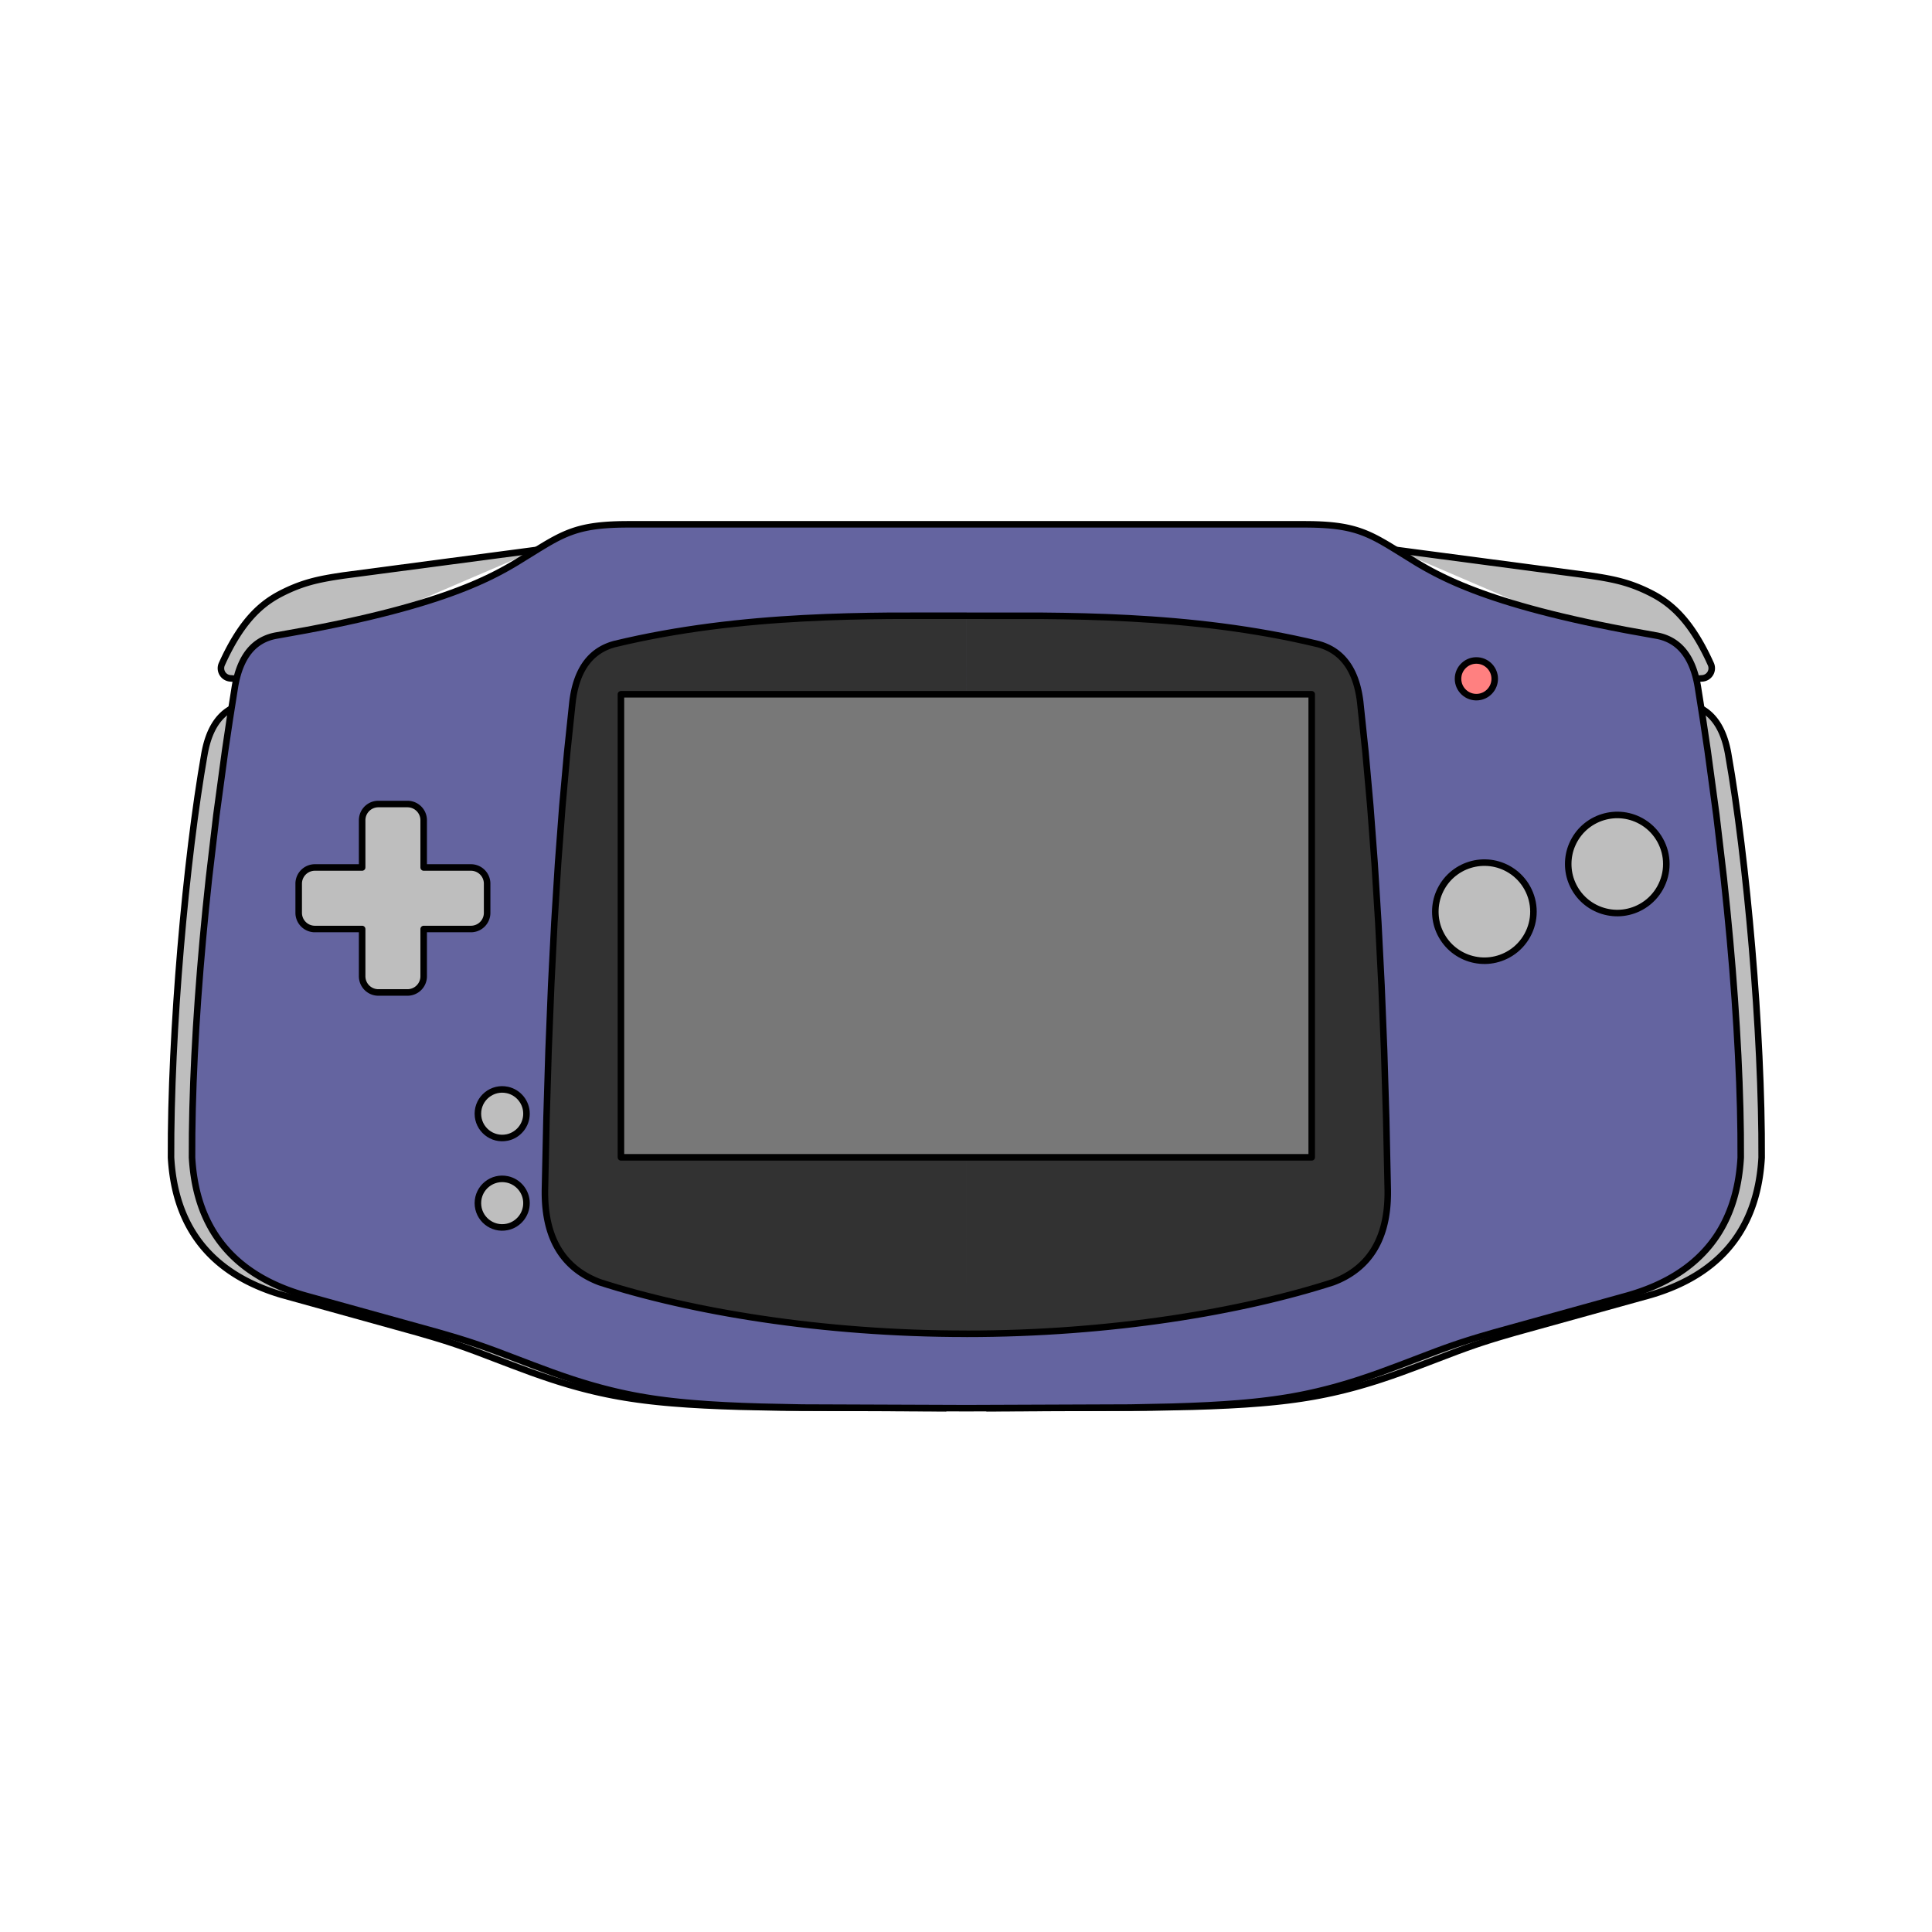 <?xml version="1.0" encoding="UTF-8" standalone="no"?>
<!-- Generator: Adobe Illustrator 24.1.0, SVG Export Plug-In . SVG Version: 6.00 Build 0)  -->

<svg
   version="1.1"
   x="0px"
   y="0px"
   viewBox="0 0 300 300"
   enable-background="new 0 0 1000 675"
   xml:space="preserve"
   id="svg95"
   sodipodi:docname="gba.svg"
   width="300"
   height="300"
   inkscape:version="1.3.1 (91b66b0, 2023-11-16)"
   inkscape:export-filename="gba_icon@3x.png"
   inkscape:export-xdpi="76.800003"
   inkscape:export-ydpi="76.800003"
   xmlns:inkscape="http://www.inkscape.org/namespaces/inkscape"
   xmlns:sodipodi="http://sodipodi.sourceforge.net/DTD/sodipodi-0.dtd"
   xmlns="http://www.w3.org/2000/svg"
   xmlns:svg="http://www.w3.org/2000/svg"
   xmlns:ns="&amp;#38;ns_sfw;"><defs
   id="defs95" /><sodipodi:namedview
   id="namedview95"
   pagecolor="#ffffff"
   bordercolor="#666666"
   borderopacity="1.0"
   inkscape:showpageshadow="2"
   inkscape:pageopacity="0.0"
   inkscape:pagecheckerboard="0"
   inkscape:deskcolor="#d1d1d1"
   inkscape:zoom="0.71242875"
   inkscape:cx="424.60386"
   inkscape:cy="367.05425"
   inkscape:window-width="1680"
   inkscape:window-height="916"
   inkscape:window-x="0"
   inkscape:window-y="25"
   inkscape:window-maximized="1"
   inkscape:current-layer="svg95" />




<g
   id="g98"
   transform="matrix(0.785,0,0,0.785,-81.501,-16.933)"><polyline
     fill="none"
     stroke="#00B9D2"
     stroke-width="2.75"
     stroke-linecap="round"
     stroke-linejoin="round"
     stroke-miterlimit="10"
     points="    705.914,131.843 706.052,131.92 706.191,131.998 706.328,132.077 706.465,132.158 706.601,132.24 706.736,132.322 706.87,132.406     707.003,132.491 707.136,132.578 707.268,132.665 707.399,132.754 707.53,132.844 707.659,132.935 707.788,133.027     707.916,133.121 708.043,133.215 708.169,133.311 708.295,133.408 708.42,133.506 708.544,133.606 708.667,133.706     708.79,133.808 708.911,133.911 709.032,134.015 709.152,134.12 709.271,134.227 709.39,134.335 709.508,134.443 709.741,134.665     709.971,134.891 710.198,135.121 710.421,135.357 710.642,135.597 710.859,135.842 711.073,136.091 711.284,136.346     711.492,136.605 711.697,136.869 711.898,137.137 712.097,137.411 712.292,137.689 712.484,137.971 712.673,138.259     712.859,138.551 713.042,138.848 713.221,139.15 713.397,139.456 713.57,139.768 713.741,140.083 713.907,140.404     714.071,140.729 714.232,141.06 714.389,141.394 714.543,141.734 714.695,142.078 714.843,142.427 714.987,142.781     715.129,143.14 715.268,143.503 715.403,143.871 715.535,144.244 715.664,144.621 715.79,145.003 715.913,145.39 716.032,145.782     716.149,146.178 716.262,146.579 716.372,146.985 716.479,147.396 716.583,147.811 716.684,148.231 716.781,148.656     716.876,149.085 716.967,149.52 717.055,149.959 717.14,150.402 717.3,151.304 718.721,159.769 720.109,168.865 721.455,178.518     722.751,188.654 723.988,199.198 725.158,210.076 726.253,221.213 727.264,232.535 728.182,243.968 728.999,255.436     729.707,266.866 730.297,278.182 730.761,289.312 731.091,300.179 731.277,310.71 731.311,320.83 731.219,322.24 731.105,323.634     730.971,325.011 730.816,326.373 730.641,327.72 730.444,329.05 730.227,330.364 730.11,331.015 729.989,331.662 729.862,332.305     729.73,332.944 729.592,333.58 729.45,334.211 729.302,334.838 729.149,335.461 728.991,336.081 728.828,336.696 728.659,337.307     728.486,337.915 728.307,338.518 728.122,339.117 727.933,339.713 727.739,340.304 727.539,340.891 727.334,341.475     727.124,342.054 726.908,342.63 726.688,343.201 726.462,343.769 726.231,344.332 725.995,344.892 725.754,345.447     725.507,345.999 725.255,346.546 724.998,347.09 724.736,347.63 724.469,348.165 724.196,348.697 723.918,349.225     723.635,349.748 723.347,350.268 723.054,350.784 722.755,351.295 722.451,351.803 722.142,352.307 721.828,352.807     721.509,353.303 721.184,353.794 720.854,354.282 720.519,354.766 720.179,355.246 719.834,355.722 719.483,356.194     719.127,356.662 718.766,357.126 718.4,357.586 718.028,358.042 717.652,358.494 717.27,358.942 716.883,359.386 716.49,359.826     716.093,360.262 715.69,360.694 715.282,361.122 714.869,361.546 714.451,361.966 714.027,362.382 713.599,362.795     713.165,363.203 712.726,363.607 712.281,364.007 711.832,364.403 711.377,364.796 710.917,365.184 710.452,365.568     709.982,365.949 709.506,366.325 709.025,366.697 708.54,367.066 708.048,367.43 707.552,367.79 707.05,368.147 706.544,368.499     706.032,368.848 705.515,369.192 704.992,369.533 704.465,369.869 703.932,370.202 703.394,370.53 702.851,370.855     702.302,371.176 701.749,371.492 701.19,371.805 700.626,372.113 700.057,372.418 699.482,372.719 698.903,373.015     698.318,373.308 697.728,373.597 697.133,373.882 696.532,374.162 695.316,374.712 694.078,375.245 692.82,375.763     691.541,376.265 690.242,376.751 688.921,377.221 687.58,377.675 686.218,378.113 684.835,378.535 627.54,394.433     621.346,396.239 618.564,397.082 615.93,397.907 613.395,398.728 610.912,399.561 607.083,400.903 603.253,402.301     587.696,408.224 579.605,411.224 575.44,412.693 571.178,414.127 569.007,414.827 566.808,415.514 564.579,416.187     562.318,416.843 560.025,417.482 557.696,418.102 555.332,418.701 552.93,419.279 550.489,419.834 548.007,420.364     545.483,420.868 542.916,421.345 540.303,421.793 537.639,422.213 534.918,422.606 532.135,422.973 529.284,423.314     526.358,423.631 523.353,423.925 520.263,424.196 513.802,424.674 506.929,425.073 499.599,425.399 491.765,425.66 474.4,426.017     405.402,426.277   "
     id="polyline75"
     inkscape:label="right back"
     style="fill:#bebebe;stroke:#000000;stroke-opacity:1"
     transform="matrix(0.47,0,0,0.47,108.575,99.771)" /><polyline
     fill="none"
     stroke="#00B9D2"
     stroke-width="2.75"
     stroke-linecap="round"
     stroke-linejoin="round"
     stroke-miterlimit="10"
     points="    87.266,131.843 87.127,131.92 86.989,131.998 86.851,132.077 86.715,132.158 86.579,132.24 86.444,132.322 86.309,132.406     86.176,132.491 86.043,132.578 85.911,132.665 85.78,132.754 85.65,132.844 85.52,132.935 85.391,133.027 85.263,133.121     85.136,133.215 85.01,133.311 84.884,133.408 84.759,133.506 84.635,133.606 84.512,133.706 84.39,133.808 84.268,133.911     84.147,134.015 84.027,134.12 83.908,134.227 83.789,134.335 83.672,134.443 83.438,134.665 83.209,134.891 82.982,135.121     82.758,135.357 82.538,135.597 82.32,135.842 82.106,136.091 81.895,136.346 81.687,136.605 81.483,136.869 81.281,137.137     81.083,137.411 80.887,137.689 80.695,137.971 80.506,138.259 80.32,138.551 80.138,138.848 79.958,139.15 79.782,139.456     79.609,139.768 79.439,140.083 79.272,140.404 79.108,140.729 78.948,141.06 78.79,141.394 78.636,141.734 78.485,142.078     78.337,142.427 78.192,142.781 78.05,143.14 77.912,143.503 77.776,143.871 77.644,144.244 77.515,144.621 77.389,145.003     77.267,145.39 77.147,145.782 77.03,146.178 76.917,146.579 76.807,146.985 76.7,147.396 76.596,147.811 76.496,148.231     76.398,148.656 76.304,149.085 76.212,149.52 76.124,149.959 76.039,150.402 75.879,151.304 74.458,159.769 73.07,168.865     71.724,178.518 70.429,188.654 69.191,199.198 68.021,210.076 66.927,221.213 65.916,232.535 64.998,243.968 64.18,255.436     63.472,266.866 62.882,278.182 62.418,289.312 62.089,300.179 61.903,310.71 61.868,320.83 61.961,322.24 62.074,323.634     62.208,325.011 62.363,326.373 62.539,327.72 62.735,329.05 62.953,330.364 63.069,331.015 63.191,331.662 63.318,332.305     63.45,332.944 63.587,333.58 63.73,334.211 63.877,334.838 64.03,335.461 64.188,336.081 64.352,336.696 64.52,337.307     64.694,337.915 64.873,338.518 65.057,339.117 65.246,339.713 65.441,340.304 65.64,340.891 65.845,341.475 66.056,342.054     66.271,342.63 66.491,343.201 66.717,343.769 66.948,344.332 67.184,344.892 67.426,345.447 67.672,345.999 67.924,346.546     68.181,347.09 68.443,347.63 68.711,348.165 68.983,348.697 69.261,349.225 69.544,349.748 69.832,350.268 70.126,350.784     70.424,351.295 70.728,351.803 71.037,352.307 71.351,352.807 71.671,353.303 71.995,353.794 72.325,354.282 72.66,354.766     73,355.246 73.346,355.722 73.696,356.194 74.052,356.662 74.413,357.126 74.78,357.586 75.151,358.042 75.528,358.494     75.91,358.942 76.297,359.386 76.689,359.826 77.086,360.262 77.489,360.694 77.897,361.122 78.31,361.546 78.728,361.966     79.152,362.382 79.581,362.795 80.015,363.203 80.454,363.607 80.898,364.007 81.347,364.403 81.802,364.796 82.262,365.184     82.727,365.568 83.198,365.949 83.673,366.325 84.154,366.697 84.64,367.066 85.131,367.43 85.627,367.79 86.129,368.147     86.636,368.499 87.148,368.848 87.665,369.192 88.187,369.533 88.715,369.869 89.247,370.202 89.785,370.53 90.329,370.855     90.877,371.176 91.431,371.492 91.989,371.805 92.553,372.113 93.123,372.418 93.697,372.719 94.277,373.015 94.861,373.308     95.452,373.597 96.047,373.882 96.647,374.162 97.864,374.712 99.101,375.245 100.359,375.763 101.638,376.265 102.938,376.751     104.258,377.221 105.6,377.675 106.962,378.113 108.345,378.535 165.639,394.433 171.833,396.239 174.615,397.082 177.25,397.907     179.785,398.728 182.267,399.561 186.097,400.903 189.926,402.301 205.484,408.224 213.574,411.224 217.74,412.693     222.001,414.127 224.172,414.827 226.371,415.514 228.6,416.187 230.861,416.843 233.155,417.482 235.483,418.102     237.847,418.701 240.249,419.279 242.691,419.834 245.172,420.364 247.696,420.868 250.263,421.345 252.876,421.793     255.54,422.213 258.261,422.606 261.044,422.973 263.896,423.314 266.821,423.631 269.826,423.925 272.917,424.196     279.378,424.674 286.25,425.073 293.58,425.399 301.415,425.66 318.78,426.017 387.778,426.277   "
     id="polyline71"
     style="fill:#bebebe;stroke:#000000;stroke-opacity:1"
     inkscape:label="Left back"
     transform="matrix(0.47,0,0,0.47,108.575,99.771)" /><polyline
     fill="none"
     stroke="#00B9D2"
     stroke-width="2.75"
     stroke-linecap="round"
     stroke-linejoin="round"
     stroke-miterlimit="10"
     points="    703.77,119.31 706.365,119.114 706.426,119.109 706.487,119.103 706.549,119.096 706.61,119.088 706.672,119.08 706.734,119.07     706.796,119.059 706.857,119.048 706.919,119.035 706.981,119.022 707.043,119.007 707.104,118.992 707.166,118.976     707.227,118.959 707.288,118.94 707.349,118.921 707.41,118.901 707.471,118.88 707.532,118.858 707.592,118.835 707.652,118.811     707.711,118.786 707.771,118.761 707.83,118.734 707.888,118.706 707.947,118.678 708.005,118.648 708.062,118.618     708.119,118.587 708.176,118.555 708.232,118.522 708.287,118.488 708.342,118.453 708.397,118.418 708.451,118.381     708.504,118.344 708.557,118.306 708.609,118.268 708.661,118.228 708.711,118.188 708.762,118.147 708.811,118.106     708.86,118.063 708.908,118.02 708.956,117.977 709.002,117.932 709.048,117.887 709.093,117.842 709.138,117.796     709.181,117.749 709.224,117.702 709.266,117.654 709.307,117.605 709.348,117.557 709.387,117.507 709.426,117.458     709.464,117.407 709.501,117.357 709.537,117.306 709.572,117.255 709.607,117.203 709.64,117.151 709.673,117.099     709.705,117.046 709.736,116.993 709.766,116.939 709.796,116.885 709.825,116.83 709.853,116.775 709.881,116.719     709.908,116.662 709.934,116.605 709.959,116.547 709.984,116.489 710.007,116.43 710.03,116.371 710.052,116.311     710.073,116.251 710.094,116.19 710.113,116.129 710.132,116.068 710.15,116.006 710.166,115.944 710.182,115.882     710.197,115.819 710.211,115.756 710.224,115.692 710.236,115.629 710.247,115.565 710.257,115.501 710.267,115.436     710.275,115.372 710.282,115.307 710.288,115.243 710.294,115.178 710.298,115.113 710.301,115.048 710.303,114.983     710.305,114.918 710.305,114.853 710.304,114.788 710.303,114.723 710.3,114.658 710.296,114.594 710.292,114.529     710.286,114.464 710.28,114.4 710.272,114.336 710.264,114.272 710.254,114.208 710.244,114.145 710.232,114.082 710.22,114.019     710.207,113.957 710.193,113.894 710.178,113.832 710.162,113.771 710.145,113.71 710.128,113.649 710.109,113.589     710.09,113.529 710.07,113.47 710.049,113.411 710.027,113.353 710.005,113.295 709.982,113.237 709.958,113.18 709.933,113.124     709.073,111.251 708.642,110.345 708.212,109.459 707.781,108.593 707.35,107.746 706.919,106.918 706.488,106.109     706.056,105.319 705.625,104.547 705.194,103.793 704.763,103.057 704.332,102.339 703.902,101.637 703.471,100.953     703.041,100.285 702.611,99.634 702.182,98.999 701.753,98.38 701.324,97.777 700.896,97.189 700.468,96.616 700.041,96.058     699.615,95.515 699.189,94.986 698.764,94.471 698.339,93.969 697.915,93.481 697.492,93.007 697.07,92.545 696.649,92.096     696.229,91.66 695.81,91.235 695.391,90.823 694.974,90.422 694.558,90.033 694.143,89.654 693.729,89.287 693.316,88.93     692.904,88.583 692.494,88.246 692.085,87.919 691.678,87.602 691.272,87.293 690.867,86.994 690.464,86.703 690.062,86.421     689.662,86.147 689.264,85.881 688.867,85.622 688.472,85.37 688.078,85.126 687.687,84.888 687.297,84.657 686.909,84.433     686.523,84.214 686.139,84.001 685.756,83.793 684.998,83.393 684.248,83.011 683.507,82.646 682.711,82.265 681.925,81.901     681.148,81.552 680.379,81.219 679.618,80.9 678.862,80.595 678.113,80.304 677.369,80.026 676.628,79.76 675.891,79.507     675.156,79.264 674.422,79.033 673.69,78.811 672.957,78.599 672.223,78.397 671.487,78.203 670.748,78.017 670.007,77.839     669.26,77.667 668.509,77.502 666.987,77.189 665.435,76.895 663.845,76.615 662.212,76.346 658.786,75.821 577.399,65.055   "
     id="polyline74"
     inkscape:label="right shoulder"
     style="fill:#bebebe;fill-opacity:1;stroke:#000000;stroke-opacity:1"
     transform="matrix(0.47,0,0,0.47,108.575,99.771)" /><polyline
     fill="none"
     stroke="#00B9D2"
     stroke-width="2.75"
     stroke-linecap="round"
     stroke-linejoin="round"
     stroke-miterlimit="10"
     points="    89.41,119.31 86.815,119.114 86.753,119.109 86.692,119.103 86.63,119.096 86.569,119.088 86.507,119.08 86.445,119.07     86.384,119.059 86.322,119.048 86.26,119.035 86.198,119.022 86.137,119.007 86.075,118.992 86.014,118.976 85.952,118.959     85.891,118.94 85.83,118.921 85.769,118.901 85.708,118.88 85.648,118.858 85.587,118.835 85.528,118.811 85.468,118.786     85.409,118.761 85.349,118.734 85.291,118.706 85.233,118.678 85.175,118.648 85.117,118.618 85.06,118.587 85.004,118.555     84.948,118.522 84.892,118.488 84.837,118.453 84.782,118.418 84.729,118.381 84.675,118.344 84.622,118.306 84.57,118.268     84.519,118.228 84.468,118.188 84.418,118.147 84.368,118.106 84.319,118.063 84.271,118.02 84.224,117.977 84.177,117.932     84.131,117.887 84.086,117.842 84.042,117.796 83.998,117.749 83.955,117.702 83.913,117.654 83.872,117.605 83.832,117.557     83.792,117.507 83.753,117.458 83.716,117.407 83.679,117.357 83.642,117.306 83.607,117.255 83.573,117.203 83.539,117.151     83.506,117.099 83.475,117.046 83.443,116.993 83.413,116.939 83.383,116.885 83.354,116.83 83.326,116.775 83.298,116.719     83.271,116.662 83.245,116.605 83.22,116.547 83.196,116.489 83.172,116.43 83.149,116.371 83.127,116.311 83.106,116.251     83.085,116.19 83.066,116.129 83.047,116.068 83.03,116.006 83.013,115.944 82.997,115.882 82.982,115.819 82.968,115.756     82.955,115.692 82.943,115.629 82.932,115.565 82.922,115.501 82.913,115.436 82.904,115.372 82.897,115.307 82.891,115.243     82.886,115.178 82.881,115.113 82.878,115.048 82.876,114.983 82.875,114.918 82.874,114.853 82.875,114.788 82.877,114.723     82.879,114.658 82.883,114.594 82.888,114.529 82.893,114.464 82.9,114.4 82.907,114.336 82.916,114.272 82.925,114.208     82.936,114.145 82.947,114.082 82.959,114.019 82.972,113.957 82.986,113.894 83.001,113.832 83.017,113.771 83.034,113.71     83.051,113.649 83.07,113.589 83.089,113.529 83.109,113.47 83.13,113.411 83.152,113.353 83.174,113.295 83.198,113.237     83.222,113.18 83.246,113.124 84.106,111.251 84.537,110.345 84.968,109.459 85.398,108.593 85.829,107.746 86.261,106.918     86.692,106.109 87.123,105.319 87.554,104.547 87.985,103.793 88.416,103.057 88.847,102.339 89.278,101.637 89.708,100.953     90.138,100.285 90.568,99.634 90.997,98.999 91.426,98.38 91.855,97.777 92.283,97.189 92.711,96.616 93.138,96.058     93.565,95.515 93.99,94.986 94.416,94.471 94.84,93.969 95.264,93.481 95.687,93.007 96.109,92.545 96.53,92.096 96.95,91.66     97.37,91.235 97.788,90.823 98.205,90.422 98.622,90.033 99.037,89.654 99.451,89.287 99.863,88.93 100.275,88.583     100.685,88.246 101.094,87.919 101.502,87.602 101.908,87.293 102.312,86.994 102.716,86.703 103.117,86.421 103.517,86.147     103.916,85.881 104.313,85.622 104.708,85.37 105.101,85.126 105.493,84.888 105.883,84.657 106.271,84.433 106.657,84.214     107.041,84.001 107.423,83.793 108.181,83.393 108.931,83.011 109.672,82.646 110.468,82.265 111.254,81.901 112.031,81.552     112.8,81.219 113.562,80.9 114.317,80.595 115.066,80.304 115.811,80.026 116.551,79.76 117.289,79.507 118.024,79.264     118.757,79.033 119.49,78.811 120.223,78.599 120.957,78.397 121.692,78.203 122.431,78.017 123.173,77.839 123.919,77.667     124.67,77.502 126.192,77.189 127.744,76.895 129.334,76.615 130.968,76.346 134.394,75.821 215.78,65.055   "
     id="polyline70"
     style="fill:#bebebe;stroke:#000000;stroke-opacity:1"
     inkscape:label="Left shoulder"
     transform="matrix(0.47,0,0,0.47,108.575,99.771)" /><path
     style="fill:#6464a0;fill-opacity:1;stroke:#000000;stroke-width:1.292;stroke-linecap:round;stroke-linejoin:round;stroke-miterlimit:10"
     d="m 294.971,300.12 32.429,-0.122 8.162,-0.168 3.682,-0.123 3.445,-0.153 3.23,-0.188 3.037,-0.225 1.452,-0.127 1.412,-0.138 1.375,-0.149 1.34,-0.16 1.308,-0.172 1.279,-0.185 1.252,-0.197 1.228,-0.211 1.206,-0.224 1.186,-0.237 1.167,-0.249 1.147,-0.261 1.129,-0.272 1.111,-0.282 1.095,-0.291 1.078,-0.3 1.063,-0.308 1.048,-0.316 1.034,-0.323 1.02,-0.329 2.003,-0.674 1.958,-0.69 3.802,-1.41 7.312,-2.784 1.8,-0.657 1.8,-0.631 1.167,-0.392 1.191,-0.386 1.238,-0.388 1.308,-0.396 2.911,-0.849 26.269,-7.281 0.66,-0.191 0.65,-0.198 0.64,-0.206 0.63,-0.213 0.621,-0.221 0.611,-0.228 0.601,-0.236 0.591,-0.243 0.582,-0.251 0.572,-0.259 0.282,-0.132 0.28,-0.134 0.277,-0.136 0.275,-0.138 0.272,-0.139 0.27,-0.141 0.267,-0.143 0.265,-0.145 0.263,-0.147 0.26,-0.149 0.258,-0.151 0.255,-0.153 0.253,-0.154 0.251,-0.157 0.248,-0.158 0.246,-0.16 0.243,-0.162 0.241,-0.164 0.238,-0.165 0.236,-0.168 0.233,-0.169 0.231,-0.171 0.228,-0.173 0.226,-0.175 0.224,-0.177 0.221,-0.179 0.219,-0.18 0.216,-0.182 0.214,-0.185 0.211,-0.186 0.209,-0.188 0.206,-0.19 0.204,-0.192 0.201,-0.194 0.199,-0.196 0.196,-0.197 0.194,-0.199 0.192,-0.201 0.189,-0.203 0.187,-0.205 0.185,-0.207 0.182,-0.209 0.18,-0.211 0.177,-0.212 0.175,-0.214 0.172,-0.216 0.17,-0.218 0.167,-0.22 0.165,-0.222 0.163,-0.224 0.16,-0.226 0.157,-0.227 0.155,-0.229 0.153,-0.231 0.15,-0.233 0.148,-0.235 0.145,-0.237 0.143,-0.239 0.141,-0.24 0.138,-0.243 0.135,-0.244 0.133,-0.246 0.131,-0.248 0.128,-0.25 0.125,-0.251 0.123,-0.254 0.121,-0.256 0.118,-0.257 0.116,-0.259 0.113,-0.261 0.111,-0.263 0.109,-0.265 0.106,-0.267 0.103,-0.268 0.102,-0.271 0.099,-0.272 0.096,-0.274 0.094,-0.276 0.091,-0.278 0.089,-0.28 0.087,-0.282 0.084,-0.283 0.082,-0.286 0.079,-0.287 0.077,-0.289 0.074,-0.291 0.072,-0.293 0.07,-0.295 0.067,-0.297 0.065,-0.299 0.062,-0.3 0.06,-0.302 0.057,-0.304 0.055,-0.306 0.102,-0.618 0.092,-0.625 0.083,-0.633 0.073,-0.64 0.063,-0.647 0.053,-0.655 0.044,-0.663 -0.016,-4.76 -0.091,-4.973 -0.164,-5.17 -0.235,-5.352 -0.305,-5.52 -0.375,-5.671 -0.443,-5.808 -0.509,-5.929 -0.576,-6.035 -0.64,-6.126 -1.469,-12.462 -1.713,-12.642 -0.944,-6.351 -1.002,-6.349 -0.048,-0.279 -0.051,-0.274 -0.054,-0.271 -0.056,-0.267 -0.059,-0.263 -0.061,-0.259 -0.064,-0.256 -0.067,-0.252 -0.069,-0.248 -0.071,-0.244 -0.074,-0.241 -0.077,-0.236 -0.079,-0.233 -0.082,-0.229 -0.085,-0.225 -0.087,-0.221 -0.089,-0.218 -0.092,-0.213 -0.095,-0.21 -0.097,-0.206 -0.049,-0.102 -0.05,-0.101 -0.051,-0.1 -0.052,-0.099 -0.052,-0.098 -0.053,-0.097 -0.054,-0.096 -0.054,-0.095 -0.054,-0.094 -0.056,-0.093 -0.056,-0.092 -0.056,-0.091 -0.057,-0.09 -0.058,-0.089 -0.058,-0.088 -0.059,-0.087 -0.059,-0.086 -0.061,-0.086 -0.061,-0.084 -0.062,-0.084 -0.062,-0.083 -0.063,-0.081 -0.064,-0.08 -0.064,-0.08 -0.065,-0.079 -0.065,-0.078 -0.066,-0.077 -0.067,-0.076 -0.067,-0.075 -0.068,-0.074 -0.069,-0.073 -0.069,-0.072 -0.07,-0.071 -0.07,-0.07 -0.071,-0.07 -0.072,-0.068 -0.072,-0.067 -0.073,-0.066 -0.074,-0.065 -0.074,-0.064 -0.075,-0.063 -0.076,-0.062 -0.076,-0.062 -0.077,-0.061 -0.078,-0.06 -0.078,-0.058 -0.079,-0.058 -0.079,-0.057 -0.08,-0.056 -0.081,-0.054 -0.081,-0.054 -0.082,-0.053 -0.082,-0.052 -0.083,-0.051 -0.084,-0.05 -0.085,-0.049 -0.085,-0.048 -0.086,-0.047 -0.086,-0.046 -0.087,-0.046 -0.087,-0.044 -0.088,-0.043 -0.089,-0.042 -0.09,-0.042 -0.09,-0.04 -0.091,-0.04 -0.092,-0.038 -0.092,-0.038 -0.093,-0.037 -0.093,-0.036 -0.093,-0.035 -0.095,-0.034 -0.095,-0.033 -0.096,-0.032 -0.097,-0.031 -0.097,-0.03 -0.098,-0.029 -0.099,-0.028 -0.099,-0.027 -0.1,-0.026 -0.101,-0.025 -0.101,-0.024 -0.102,-0.024 -0.102,-0.022 -0.103,-0.022 -0.103,-0.02 -0.104,-0.02 -0.105,-0.018 -5.94,-1.07 -2.774,-0.536 -2.649,-0.536 -2.527,-0.536 -2.409,-0.535 -2.295,-0.534 -2.183,-0.533 -2.076,-0.531 -1.972,-0.529 -1.872,-0.526 -1.776,-0.523 -1.682,-0.52 -1.593,-0.516 -1.508,-0.511 -1.425,-0.507 -1.347,-0.501 -1.272,-0.496 -1.201,-0.49 -1.133,-0.483 -1.069,-0.477 -1.009,-0.47 -0.952,-0.462 -0.899,-0.454 -0.849,-0.446 -0.803,-0.437 -0.761,-0.427 -0.722,-0.417 -0.687,-0.407 -4.431,-2.741 -1.152,-0.7 -0.554,-0.328 -0.542,-0.313 -0.533,-0.299 -0.526,-0.285 -0.261,-0.137 -0.26,-0.133 -0.259,-0.13 -0.259,-0.126 -0.259,-0.123 -0.259,-0.119 -0.26,-0.116 -0.26,-0.112 -0.262,-0.11 -0.263,-0.106 -0.265,-0.102 -0.267,-0.099 -0.269,-0.095 -0.271,-0.093 -0.274,-0.089 -0.277,-0.086 -0.281,-0.083 -0.284,-0.079 -0.288,-0.076 -0.292,-0.073 -0.297,-0.07 -0.302,-0.067 -0.307,-0.063 -0.312,-0.06 -0.318,-0.057 -0.324,-0.054 -0.329,-0.051 -0.337,-0.048 -0.343,-0.045 -0.35,-0.042 -0.358,-0.038 -0.365,-0.036 -0.373,-0.033 -0.381,-0.03 -0.39,-0.027 -0.398,-0.024 -0.825,-0.04 -0.862,-0.028 -0.904,-0.017 -0.947,-0.006 h -66.93 -66.93 c 0,0 -0.631,0.002 -0.947,0.006 -0.301,0.004 -0.903,0.017 -0.903,0.017 l -0.863,0.028 -0.824,0.04 -0.399,0.024 -0.39,0.027 -0.381,0.03 -0.373,0.033 -0.365,0.036 -0.358,0.038 -0.35,0.042 -0.343,0.045 -0.336,0.048 -0.33,0.051 -0.324,0.054 -0.318,0.057 -0.312,0.06 -0.306,0.063 -0.302,0.067 -0.297,0.07 -0.292,0.073 -0.288,0.076 -0.284,0.079 -0.281,0.083 -0.277,0.086 -0.274,0.089 -0.272,0.093 -0.269,0.095 -0.266,0.099 -0.265,0.102 -0.263,0.106 -0.262,0.11 -0.261,0.112 -0.26,0.116 -0.259,0.119 -0.259,0.123 -0.259,0.126 -0.259,0.13 -0.26,0.133 -0.261,0.137 -0.526,0.285 -0.533,0.299 -0.543,0.313 -0.554,0.328 -1.152,0.7 -4.432,2.741 -0.687,0.407 -0.722,0.417 -0.761,0.427 -0.804,0.437 -0.849,0.446 -0.899,0.454 -0.952,0.462 -1.009,0.47 -1.069,0.477 -1.133,0.483 -1.201,0.49 -1.272,0.496 -1.347,0.501 -1.426,0.507 -1.507,0.511 -1.593,0.516 -1.683,0.52 -1.776,0.523 -1.872,0.526 -1.972,0.529 -2.076,0.531 -2.184,0.533 -2.295,0.534 -2.409,0.535 -2.528,0.536 -2.649,0.536 -2.775,0.536 -5.94,1.07 -0.105,0.018 -0.104,0.02 -0.103,0.02 -0.103,0.022 -0.102,0.022 -0.102,0.024 -0.101,0.024 -0.1,0.025 -0.1,0.026 -0.099,0.027 -0.098,0.028 -0.098,0.029 -0.097,0.03 -0.096,0.031 -0.096,0.032 -0.095,0.033 -0.095,0.034 -0.094,0.035 -0.093,0.036 -0.093,0.037 -0.092,0.038 -0.091,0.038 -0.091,0.04 -0.09,0.04 -0.09,0.042 -0.089,0.042 -0.088,0.043 -0.088,0.044 -0.087,0.046 -0.086,0.046 -0.086,0.047 -0.085,0.048 -0.084,0.049 -0.084,0.05 -0.083,0.051 -0.083,0.052 -0.082,0.053 -0.081,0.054 -0.08,0.054 -0.08,0.056 -0.079,0.057 -0.079,0.058 -0.078,0.058 -0.077,0.06 -0.077,0.061 -0.076,0.062 -0.076,0.062 -0.075,0.063 -0.074,0.064 -0.074,0.065 -0.073,0.066 -0.072,0.067 -0.071,0.068 -0.071,0.07 -0.07,0.07 -0.07,0.071 -0.069,0.072 -0.069,0.073 -0.068,0.074 -0.067,0.075 -0.067,0.076 -0.066,0.077 -0.065,0.078 -0.064,0.079 -0.064,0.08 -0.063,0.08 -0.062,0.081 -0.062,0.083 -0.061,0.084 -0.061,0.084 -0.06,0.086 -0.06,0.086 -0.059,0.087 -0.058,0.088 -0.058,0.089 -0.057,0.09 -0.056,0.091 -0.056,0.092 -0.055,0.093 -0.054,0.094 -0.054,0.095 -0.053,0.096 -0.053,0.097 -0.052,0.098 -0.051,0.099 -0.051,0.1 -0.05,0.101 -0.049,0.102 -0.097,0.206 -0.095,0.21 -0.092,0.213 -0.089,0.218 -0.087,0.221 -0.084,0.225 -0.082,0.229 -0.079,0.233 -0.077,0.236 -0.074,0.241 -0.071,0.244 -0.069,0.248 -0.066,0.252 -0.064,0.256 -0.062,0.259 -0.059,0.263 -0.056,0.267 -0.054,0.271 -0.051,0.274 -0.048,0.279 -1.002,6.349 -0.945,6.351 -1.713,12.642 -1.469,12.462 -0.64,6.126 -0.576,6.035 -0.51,5.929 -0.443,5.808 -0.375,5.671 -0.305,5.52 -0.235,5.352 -0.164,5.17 -0.091,4.973 -0.017,4.76 0.044,0.663 0.053,0.655 0.063,0.647 0.073,0.64 0.083,0.633 0.092,0.625 0.102,0.618 0.054,0.306 0.057,0.304 0.06,0.302 0.062,0.3 0.064,0.299 0.067,0.297 0.069,0.295 0.072,0.293 0.074,0.291 0.077,0.289 0.079,0.287 0.082,0.286 0.084,0.283 0.086,0.282 0.089,0.28 0.092,0.278 0.093,0.276 0.096,0.274 0.099,0.272 0.101,0.271 0.103,0.268 0.106,0.267 0.109,0.265 0.111,0.263 0.114,0.261 0.116,0.259 0.118,0.257 0.121,0.256 0.123,0.254 0.126,0.251 0.128,0.25 0.131,0.248 0.133,0.246 0.135,0.244 0.138,0.243 0.14,0.24 0.143,0.239 0.145,0.237 0.148,0.235 0.15,0.233 0.152,0.231 0.155,0.229 0.157,0.227 0.16,0.226 0.163,0.224 0.165,0.222 0.167,0.22 0.17,0.218 0.172,0.216 0.174,0.214 0.177,0.212 0.18,0.211 0.182,0.209 0.184,0.207 0.187,0.205 0.189,0.203 0.192,0.201 0.194,0.199 0.196,0.197 0.199,0.196 0.202,0.194 0.204,0.192 0.206,0.19 0.209,0.188 0.211,0.186 0.213,0.185 0.216,0.182 0.219,0.18 0.221,0.179 0.223,0.177 0.226,0.175 0.228,0.173 0.231,0.171 0.233,0.169 0.236,0.168 0.238,0.165 0.241,0.164 0.243,0.162 0.245,0.16 0.248,0.158 0.251,0.157 0.253,0.154 0.255,0.153 0.258,0.151 0.26,0.149 0.262,0.147 0.265,0.145 0.268,0.143 0.27,0.141 0.273,0.139 0.275,0.138 0.277,0.136 0.28,0.134 0.282,0.132 0.572,0.259 0.581,0.251 0.591,0.243 0.601,0.236 0.611,0.228 0.62,0.221 0.631,0.213 0.64,0.206 0.65,0.198 0.66,0.191 26.268,7.281 2.911,0.849 1.308,0.396 1.238,0.388 1.191,0.386 1.167,0.392 1.8,0.631 1.8,0.657 7.312,2.784 3.802,1.41 1.958,0.69 2.003,0.674 1.02,0.329 1.034,0.323 1.048,0.316 1.063,0.308 1.078,0.3 1.094,0.291 1.112,0.282 1.129,0.272 1.147,0.261 1.166,0.249 1.186,0.237 1.206,0.224 1.229,0.211 1.252,0.197 1.278,0.185 1.308,0.172 1.34,0.16 1.375,0.149 1.412,0.138 1.453,0.127 3.037,0.225 3.23,0.188 3.445,0.153 3.682,0.123 8.161,0.168 32.429,0.122"
     id="path98"
     sodipodi:nodetypes="ccccccccccccccccccccccccccccccccccccccccccccccccccccccccccccccccccccccccccccccccccccccccccccccccccccccccccccccccccccccccccccccccccccccccccccccccccccccccccccccccccccccccccccccccccccccccccccccccccccccccccccccccccccccccccccccccccccccccccccccccccccccccccccccccccccccccccccccccccccccccccccccccccccccccccccccccccccccccccccccccccccccccccccccccccccccccccccscccccccccccccccccccccccccccccccccccccccccccccccccccccccccccccccccccccccccccccccccccccccccccccccccccccccccccccccccccccccccccccccccccccccccccccccccccccccccccccccccccccccccccccccccccccccccccccccccccccccccccccccccccccccccccccccccccccccccccccccccccccccccccccccccccccccccccccccccccccccccccccccccccccccccccccccccccccccccccccccccccccccccccccccccccccccc" /><path
     fill="none"
     stroke="#00B9D2"
     stroke-width="1.292"
     stroke-linecap="round"
     stroke-linejoin="round"
     stroke-miterlimit="10"
     d="m 207.966,259.564 c 0.005,-2.244 -1.573,-4.21 -3.764,-4.692 -3.005,-0.661 -5.843,1.615 -5.849,4.692 0.006,3.053 2.804,5.325 5.793,4.704 2.218,-0.461 3.825,-2.439 3.82,-4.704 z"
     id="path71"
     style="fill:#bebebe;stroke:#000000;stroke-opacity:1"
     inkscape:label="Select" /><path
     fill="none"
     stroke="#00B9D2"
     stroke-width="1.292"
     stroke-linecap="round"
     stroke-linejoin="round"
     stroke-miterlimit="10"
     d="m 207.966,241.873 c 0.005,-2.244 -1.573,-4.21 -3.764,-4.692 -3.005,-0.661 -5.843,1.615 -5.849,4.692 0.006,3.053 2.804,5.325 5.793,4.704 2.218,-0.461 3.825,-2.439 3.82,-4.704 z"
     id="path70"
     style="fill:#bebebe;stroke:#000000;stroke-opacity:1"
     inkscape:label="Start" /><polygon
     fill="none"
     stroke="#00B9D2"
     stroke-width="2.75"
     stroke-linecap="round"
     stroke-linejoin="round"
     stroke-miterlimit="10"
     points="142.39,177.74 142.403,177.661 142.417,177.582 142.432,177.503 142.449,177.424 142.466,177.344 142.484,177.265 142.503,177.185 142.523,177.106 142.544,177.026 142.567,176.947 142.59,176.867 142.614,176.788 142.64,176.708 142.666,176.629 142.694,176.55 142.722,176.471 142.752,176.392 142.782,176.313 142.814,176.234 142.847,176.156 142.88,176.078 142.915,176 142.951,175.922 142.988,175.845 143.026,175.768 143.065,175.691 143.105,175.615 143.146,175.539 143.189,175.463 143.232,175.388 143.276,175.313 143.321,175.239 143.368,175.165 143.415,175.092 143.463,175.019 143.513,174.947 143.563,174.875 143.614,174.804 143.666,174.733 143.719,174.663 143.773,174.594 143.828,174.525 143.884,174.457 143.941,174.39 143.999,174.323 144.058,174.257 144.117,174.192 144.177,174.128 144.239,174.064 144.301,174.001 144.363,173.939 144.427,173.878 144.491,173.818 144.557,173.758 144.622,173.7 144.689,173.642 144.756,173.585 144.824,173.529 144.893,173.474 144.962,173.42 145.032,173.367 145.103,173.315 145.174,173.263 145.246,173.213 145.318,173.164 145.391,173.116 145.464,173.068 145.538,173.022 145.612,172.977 145.687,172.933 145.762,172.889 145.838,172.847 145.914,172.806 145.99,172.766 146.067,172.727 146.144,172.689 146.222,172.652 146.299,172.616 146.377,172.581 146.455,172.547 146.534,172.515 146.612,172.483 146.691,172.452 146.77,172.423 146.849,172.394 146.928,172.367 147.008,172.34 147.087,172.315 147.167,172.291 147.246,172.267 147.326,172.245 147.405,172.224 147.485,172.204 147.564,172.185 147.644,172.166 147.723,172.149 147.802,172.133 147.882,172.118 147.961,172.104 148.04,172.091 148.118,172.078 148.197,172.067 148.276,172.057 148.354,172.048 148.432,172.039 148.51,172.032 148.587,172.025 148.665,172.02 148.742,172.015 148.818,172.011 148.895,172.008 148.971,172.006 149.047,172.005 149.122,172.004 161.381,172.004 161.457,172.005 161.533,172.006 161.609,172.008 161.685,172.011 161.762,172.015 161.839,172.02 161.916,172.025 161.994,172.032 162.072,172.039 162.15,172.048 162.228,172.057 162.307,172.067 162.385,172.078 162.464,172.091 162.543,172.104 162.622,172.118 162.701,172.133 162.781,172.149 162.86,172.166 162.939,172.185 163.019,172.204 163.098,172.224 163.178,172.245 163.258,172.267 163.337,172.291 163.416,172.315 163.496,172.34 163.575,172.367 163.654,172.394 163.734,172.423 163.812,172.452 163.891,172.483 163.97,172.515 164.048,172.547 164.126,172.581 164.204,172.616 164.282,172.652 164.359,172.689 164.436,172.727 164.513,172.766 164.589,172.806 164.665,172.847 164.741,172.889 164.816,172.933 164.891,172.977 164.965,173.022 165.039,173.068 165.113,173.116 165.185,173.164 165.258,173.213 165.329,173.263 165.401,173.315 165.471,173.367 165.541,173.42 165.61,173.474 165.679,173.529 165.747,173.585 165.814,173.642 165.881,173.7 165.947,173.758 166.012,173.818 166.076,173.878 166.14,173.939 166.203,174.001 166.265,174.064 166.326,174.128 166.386,174.192 166.446,174.257 166.505,174.323 166.562,174.39 166.619,174.457 166.675,174.525 166.73,174.594 166.784,174.663 166.837,174.733 166.89,174.804 166.941,174.875 166.991,174.947 167.04,175.019 167.089,175.092 167.136,175.165 167.182,175.239 167.227,175.313 167.272,175.388 167.315,175.463 167.357,175.539 167.398,175.615 167.438,175.691 167.477,175.768 167.515,175.845 167.552,175.922 167.588,176 167.623,176.078 167.657,176.156 167.69,176.234 167.721,176.313 167.752,176.392 167.782,176.471 167.81,176.55 167.838,176.629 167.864,176.708 167.889,176.788 167.914,176.867 167.937,176.947 167.959,177.026 167.98,177.106 168.001,177.185 168.02,177.265 168.038,177.344 168.055,177.424 168.071,177.503 168.086,177.582 168.1,177.661 168.114,177.74 168.126,177.819 168.137,177.898 168.147,177.976 168.157,178.054 168.165,178.132 168.173,178.21 168.179,178.288 168.185,178.365 168.189,178.442 168.193,178.519 168.196,178.595 168.198,178.672 168.2,178.747 168.2,178.823 168.2,198.71 188.087,198.71 188.163,198.71 188.239,198.712 188.315,198.714 188.391,198.717 188.468,198.721 188.545,198.725 188.622,198.731 188.7,198.738 188.778,198.745 188.856,198.753 188.934,198.763 189.012,198.773 189.091,198.784 189.17,198.797 189.249,198.81 189.328,198.824 189.407,198.839 189.486,198.855 189.566,198.872 189.645,198.89 189.725,198.91 189.804,198.93 189.884,198.951 189.963,198.973 190.043,198.997 190.122,199.021 190.202,199.046 190.281,199.073 190.36,199.1 190.439,199.129 190.518,199.158 190.597,199.189 190.676,199.22 190.754,199.253 190.832,199.287 190.91,199.322 190.988,199.358 191.065,199.395 191.142,199.433 191.219,199.472 191.295,199.512 191.371,199.553 191.447,199.595 191.522,199.638 191.597,199.683 191.671,199.728 191.745,199.774 191.819,199.822 191.891,199.87 191.964,199.919 192.035,199.969 192.107,200.021 192.177,200.073 192.247,200.126 192.316,200.18 192.385,200.235 192.453,200.291 192.52,200.348 192.587,200.406 192.653,200.464 192.718,200.524 192.782,200.584 192.846,200.645 192.909,200.707 192.971,200.77 193.032,200.834 193.092,200.898 193.152,200.963 193.21,201.029 193.268,201.096 193.325,201.163 193.381,201.231 193.436,201.3 193.49,201.369 193.543,201.439 193.595,201.51 193.647,201.581 193.697,201.652 193.746,201.725 193.795,201.798 193.842,201.871 193.888,201.945 193.933,202.019 193.978,202.094 194.021,202.169 194.063,202.245 194.104,202.321 194.144,202.397 194.183,202.474 194.221,202.551 194.258,202.628 194.294,202.706 194.329,202.784 194.363,202.862 194.396,202.94 194.427,203.019 194.458,203.098 194.487,203.177 194.516,203.256 194.543,203.335 194.57,203.414 194.595,203.494 194.62,203.573 194.643,203.653 194.665,203.732 194.686,203.812 194.706,203.891 194.726,203.971 194.744,204.05 194.761,204.13 194.777,204.209 194.792,204.288 194.806,204.367 194.82,204.446 194.832,204.525 194.843,204.604 194.853,204.682 194.863,204.76 194.871,204.838 194.878,204.916 194.885,204.994 194.891,205.071 194.895,205.148 194.899,205.225 194.902,205.301 194.904,205.378 194.906,205.453 194.906,205.529 194.906,217.788 194.906,217.863 194.904,217.939 194.902,218.015 194.899,218.092 194.895,218.169 194.891,218.246 194.885,218.323 194.878,218.401 194.871,218.478 194.863,218.556 194.853,218.635 194.843,218.713 194.832,218.792 194.82,218.871 194.806,218.95 194.792,219.029 194.777,219.108 194.761,219.187 194.744,219.266 194.726,219.346 194.706,219.425 194.686,219.505 194.665,219.585 194.643,219.664 194.62,219.744 194.595,219.823 194.57,219.902 194.543,219.982 194.516,220.061 194.487,220.14 194.458,220.219 194.427,220.298 194.396,220.376 194.363,220.455 194.329,220.533 194.294,220.611 194.258,220.689 194.221,220.766 194.183,220.843 194.144,220.92 194.104,220.996 194.063,221.072 194.021,221.148 193.978,221.223 193.933,221.298 193.888,221.372 193.842,221.446 193.795,221.519 193.746,221.592 193.697,221.664 193.647,221.736 193.595,221.807 193.543,221.878 193.49,221.948 193.436,222.017 193.381,222.086 193.325,222.154 193.268,222.221 193.21,222.288 193.152,222.354 193.092,222.419 193.032,222.483 192.971,222.547 192.909,222.609 192.846,222.671 192.782,222.733 192.718,222.793 192.653,222.853 192.587,222.911 192.52,222.969 192.453,223.026 192.385,223.082 192.316,223.137 192.247,223.191 192.177,223.244 192.107,223.296 192.035,223.347 191.964,223.398 191.891,223.447 191.819,223.495 191.745,223.542 191.671,223.589 191.597,223.634 191.522,223.678 191.447,223.721 191.371,223.764 191.295,223.805 191.219,223.845 191.142,223.884 191.065,223.922 190.988,223.959 190.91,223.995 190.832,224.03 190.754,224.063 190.676,224.096 190.597,224.128 190.518,224.159 190.439,224.188 190.36,224.217 190.281,224.244 190.202,224.27 190.122,224.296 190.043,224.32 189.963,224.343 189.884,224.366 189.804,224.387 189.725,224.407 189.645,224.426 189.566,224.444 189.486,224.462 189.407,224.478 189.328,224.493 189.249,224.507 189.17,224.52 189.091,224.532 189.012,224.544 188.934,224.554 188.856,224.563 188.778,224.572 188.7,224.579 188.622,224.586 188.545,224.591 188.468,224.596 188.391,224.6 188.315,224.603 188.239,224.605 188.163,224.606 188.087,224.607 168.2,224.607 168.2,244.494 168.2,244.569 168.198,244.645 168.196,244.721 168.193,244.798 168.189,244.874 168.185,244.952 168.179,245.029 168.173,245.106 168.165,245.184 168.157,245.262 168.147,245.341 168.137,245.419 168.126,245.498 168.114,245.576 168.1,245.655 168.086,245.735 168.071,245.814 168.055,245.893 168.038,245.972 168.02,246.052 168.001,246.131 167.98,246.211 167.959,246.29 167.937,246.37 167.914,246.45 167.889,246.529 167.864,246.608 167.838,246.688 167.81,246.767 167.782,246.846 167.752,246.925 167.721,247.004 167.69,247.082 167.657,247.161 167.623,247.239 167.588,247.317 167.552,247.394 167.515,247.472 167.477,247.549 167.438,247.626 167.398,247.702 167.357,247.778 167.315,247.854 167.272,247.929 167.227,248.004 167.182,248.078 167.136,248.152 167.089,248.225 167.04,248.298 166.991,248.37 166.941,248.442 166.89,248.513 166.837,248.584 166.784,248.654 166.73,248.723 166.675,248.792 166.619,248.86 166.562,248.927 166.505,248.994 166.446,249.059 166.386,249.125 166.326,249.189 166.265,249.253 166.203,249.315 166.14,249.377 166.076,249.439 166.012,249.499 165.947,249.558 165.881,249.617 165.814,249.675 165.747,249.732 165.679,249.788 165.61,249.843 165.541,249.897 165.471,249.95 165.401,250.002 165.329,250.053 165.258,250.104 165.185,250.153 165.113,250.201 165.039,250.248 164.965,250.295 164.891,250.34 164.816,250.384 164.741,250.427 164.665,250.47 164.589,250.511 164.513,250.551 164.436,250.59 164.359,250.628 164.282,250.665 164.204,250.701 164.126,250.736 164.048,250.769 163.97,250.802 163.891,250.834 163.812,250.864 163.734,250.894 163.654,250.923 163.575,250.95 163.496,250.976 163.416,251.002 163.337,251.026 163.258,251.049 163.178,251.072 163.098,251.093 163.019,251.113 162.939,251.132 162.86,251.15 162.781,251.167 162.701,251.184 162.622,251.199 162.543,251.213 162.464,251.226 162.385,251.238 162.307,251.25 162.228,251.26 162.15,251.269 162.072,251.278 161.994,251.285 161.916,251.292 161.839,251.297 161.762,251.302 161.685,251.306 161.609,251.309 161.533,251.311 161.457,251.312 161.381,251.313 149.122,251.313 149.047,251.312 148.971,251.311 148.895,251.309 148.818,251.306 148.742,251.302 148.665,251.297 148.587,251.292 148.51,251.285 148.432,251.278 148.354,251.269 148.276,251.26 148.197,251.25 148.118,251.238 148.04,251.226 147.961,251.213 147.882,251.199 147.802,251.184 147.723,251.167 147.644,251.15 147.564,251.132 147.485,251.113 147.405,251.093 147.326,251.072 147.246,251.049 147.167,251.026 147.087,251.002 147.008,250.976 146.928,250.95 146.849,250.923 146.77,250.894 146.691,250.864 146.612,250.834 146.534,250.802 146.455,250.769 146.377,250.736 146.299,250.701 146.222,250.665 146.144,250.628 146.067,250.59 145.99,250.551 145.914,250.511 145.838,250.47 145.762,250.427 145.687,250.384 145.612,250.34 145.538,250.295 145.464,250.248 145.391,250.201 145.318,250.153 145.246,250.104 145.174,250.053 145.103,250.002 145.032,249.95 144.962,249.897 144.893,249.843 144.824,249.788 144.756,249.732 144.689,249.675 144.622,249.617 144.557,249.558 144.491,249.499 144.427,249.439 144.363,249.377 144.301,249.315 144.239,249.253 144.177,249.189 144.117,249.125 144.058,249.059 143.999,248.994 143.941,248.927 143.884,248.86 143.828,248.792 143.773,248.723 143.719,248.654 143.666,248.584 143.614,248.513 143.563,248.442 143.513,248.37 143.463,248.298 143.415,248.225 143.368,248.152 143.321,248.078 143.276,248.004 143.232,247.929 143.189,247.854 143.146,247.778 143.105,247.702 143.065,247.626 143.026,247.549 142.988,247.472 142.951,247.394 142.915,247.317 142.88,247.239 142.847,247.161 142.814,247.082 142.782,247.004 142.752,246.925 142.722,246.846 142.694,246.767 142.666,246.688 142.64,246.608 142.614,246.529 142.59,246.45 142.567,246.37 142.544,246.29 142.523,246.211 142.503,246.131 142.484,246.052 142.466,245.972 142.449,245.893 142.432,245.814 142.417,245.735 142.403,245.655 142.39,245.576 142.378,245.498 142.367,245.419 142.356,245.341 142.347,245.262 142.339,245.184 142.331,245.106 142.325,245.029 142.319,244.952 142.314,244.874 142.31,244.798 142.307,244.721 142.305,244.645 142.304,244.569 142.303,244.494 142.303,224.607 122.416,224.607 122.341,224.606 122.265,224.605 122.189,224.603 122.112,224.6 122.036,224.596 121.959,224.591 121.881,224.586 121.804,224.579 121.726,224.572 121.648,224.563 121.57,224.554 121.491,224.544 121.412,224.532 121.334,224.52 121.255,224.507 121.176,224.493 121.096,224.478 121.017,224.462 120.938,224.444 120.858,224.426 120.779,224.407 120.699,224.387 120.62,224.366 120.54,224.343 120.461,224.32 120.381,224.296 120.302,224.27 120.222,224.244 120.143,224.217 120.064,224.188 119.985,224.159 119.906,224.128 119.828,224.096 119.749,224.063 119.671,224.03 119.593,223.995 119.516,223.959 119.438,223.922 119.361,223.884 119.285,223.845 119.208,223.805 119.132,223.764 119.057,223.721 118.981,223.678 118.907,223.634 118.832,223.589 118.758,223.542 118.685,223.495 118.612,223.447 118.54,223.398 118.468,223.347 118.397,223.296 118.326,223.244 118.257,223.191 118.187,223.137 118.119,223.082 118.051,223.026 117.983,222.969 117.917,222.911 117.851,222.853 117.786,222.793 117.721,222.733 117.658,222.671 117.595,222.609 117.533,222.547 117.472,222.483 117.411,222.419 117.352,222.354 117.293,222.288 117.235,222.221 117.179,222.154 117.123,222.086 117.068,222.017 117.013,221.948 116.96,221.878 116.908,221.807 116.857,221.736 116.807,221.664 116.757,221.592 116.709,221.519 116.662,221.446 116.616,221.372 116.57,221.298 116.526,221.223 116.483,221.148 116.441,221.072 116.399,220.996 116.359,220.92 116.32,220.843 116.282,220.766 116.245,220.689 116.209,220.611 116.175,220.533 116.141,220.455 116.108,220.376 116.076,220.298 116.046,220.219 116.016,220.14 115.988,220.061 115.96,219.982 115.934,219.902 115.908,219.823 115.884,219.744 115.861,219.664 115.839,219.585 115.817,219.505 115.797,219.425 115.778,219.346 115.76,219.266 115.743,219.187 115.727,219.108 115.711,219.029 115.697,218.95 115.684,218.871 115.672,218.792 115.661,218.713 115.65,218.635 115.641,218.556 115.633,218.478 115.625,218.401 115.619,218.323 115.613,218.246 115.608,218.169 115.604,218.092 115.601,218.015 115.599,217.939 115.598,217.863 115.598,217.788 115.598,205.529 115.598,205.453 115.599,205.378 115.601,205.301 115.604,205.225 115.608,205.148 115.613,205.071 115.619,204.994 115.625,204.916 115.633,204.838 115.641,204.76 115.65,204.682 115.661,204.604 115.672,204.525 115.684,204.446 115.697,204.367 115.711,204.288 115.727,204.209 115.743,204.13 115.76,204.05 115.778,203.971 115.797,203.891 115.817,203.812 115.839,203.732 115.861,203.653 115.884,203.573 115.908,203.494 115.934,203.414 115.96,203.335 115.988,203.256 116.016,203.177 116.046,203.098 116.076,203.019 116.108,202.94 116.141,202.862 116.175,202.784 116.209,202.706 116.245,202.628 116.282,202.551 116.32,202.474 116.359,202.397 116.399,202.321 116.441,202.245 116.483,202.169 116.526,202.094 116.57,202.019 116.616,201.945 116.662,201.871 116.709,201.798 116.757,201.725 116.807,201.652 116.857,201.581 116.908,201.51 116.96,201.439 117.013,201.369 117.068,201.3 117.123,201.231 117.179,201.163 117.235,201.096 117.293,201.029 117.352,200.963 117.411,200.898 117.472,200.834 117.533,200.77 117.595,200.707 117.658,200.645 117.721,200.584 117.786,200.524 117.851,200.464 117.917,200.406 117.983,200.348 118.051,200.291 118.119,200.235 118.187,200.18 118.257,200.126 118.326,200.073 118.397,200.021 118.468,199.969 118.54,199.919 118.612,199.87 118.685,199.822 118.758,199.774 118.832,199.728 118.907,199.683 118.981,199.638 119.057,199.595 119.132,199.553 119.208,199.512 119.285,199.472 119.361,199.433 119.438,199.395 119.516,199.358 119.593,199.322 119.671,199.287 119.749,199.253 119.828,199.22 119.906,199.189 119.985,199.158 120.064,199.129 120.143,199.1 120.222,199.073 120.302,199.046 120.381,199.021 120.461,198.997 120.54,198.973 120.62,198.951 120.699,198.93 120.779,198.91 120.858,198.89 120.938,198.872 121.017,198.855 121.096,198.839 121.176,198.824 121.255,198.81 121.334,198.797 121.412,198.784 121.491,198.773 121.57,198.763 121.648,198.753 121.726,198.745 121.804,198.738 121.881,198.731 121.959,198.725 122.036,198.721 122.112,198.717 122.189,198.714 122.265,198.712 122.341,198.71 122.416,198.71 142.303,198.71 142.303,178.823 142.304,178.747 142.305,178.672 142.307,178.595 142.31,178.519 142.314,178.442 142.319,178.365 142.325,178.288 142.331,178.21 142.339,178.132 142.347,178.054 142.356,177.976 142.367,177.898 142.378,177.819 "
     id="polygon70"
     style="fill:#bebebe;stroke:#000000;stroke-opacity:1"
     inkscape:label="Dpad"
     transform="matrix(0.47,0,0,0.47,108.575,99.771)" /><path
     id="polyline68"
     style="fill:#323232;fill-opacity:1;stroke:#000000;stroke-width:1.292;stroke-linecap:round;stroke-linejoin:round;stroke-miterlimit:10"
     d="m 294.971,143.367 -15.072,0.009 -4.11,0.05 -4.225,0.09 -4.329,0.141 -4.422,0.203 -4.505,0.274 -2.28,0.168 -2.296,0.189 -2.312,0.213 -2.326,0.238 -2.338,0.264 -2.349,0.291 -2.359,0.32 -2.367,0.35 -2.374,0.381 -2.38,0.414 -2.385,0.448 -2.387,0.483 -2.389,0.52 -2.389,0.558 -0.111,0.031 -0.11,0.031 -0.11,0.032 -0.109,0.033 -0.109,0.034 -0.107,0.035 -0.107,0.036 -0.106,0.037 -0.105,0.038 -0.105,0.038 -0.104,0.04 -0.103,0.04 -0.102,0.041 -0.102,0.043 -0.101,0.043 -0.1,0.044 -0.1,0.045 -0.099,0.046 -0.098,0.047 -0.097,0.048 -0.097,0.049 -0.096,0.05 -0.095,0.051 -0.095,0.051 -0.093,0.053 -0.093,0.054 -0.092,0.054 -0.092,0.056 -0.091,0.056 -0.09,0.057 -0.089,0.058 -0.089,0.059 -0.088,0.06 -0.087,0.061 -0.086,0.062 -0.086,0.062 -0.085,0.064 -0.084,0.064 -0.084,0.065 -0.083,0.066 -0.082,0.068 -0.081,0.068 -0.08,0.069 -0.08,0.07 -0.079,0.071 -0.079,0.072 -0.078,0.073 -0.077,0.074 -0.076,0.075 -0.075,0.075 -0.075,0.077 -0.074,0.078 -0.073,0.079 -0.072,0.079 -0.072,0.08 -0.071,0.081 -0.07,0.082 -0.07,0.083 -0.069,0.084 -0.068,0.085 -0.068,0.086 -0.067,0.087 -0.066,0.087 -0.065,0.089 -0.064,0.089 -0.064,0.09 -0.063,0.091 -0.062,0.093 -0.062,0.093 -0.061,0.094 -0.06,0.095 -0.059,0.096 -0.059,0.097 -0.058,0.098 -0.057,0.099 -0.056,0.1 -0.056,0.101 -0.055,0.102 -0.054,0.102 -0.054,0.103 -0.053,0.104 -0.052,0.105 -0.052,0.106 -0.05,0.107 -0.05,0.108 -0.049,0.109 -0.096,0.22 -0.093,0.224 -0.09,0.228 -0.087,0.232 -0.085,0.235 -0.082,0.239 -0.079,0.243 -0.076,0.246 -0.073,0.25 -0.07,0.254 -0.067,0.258 -0.064,0.261 -0.061,0.265 -0.058,0.268 -0.056,0.273 -0.053,0.276 -0.049,0.28 -0.047,0.283 -0.044,0.287 -0.04,0.291 -0.038,0.294 -1.059,10.065 -0.951,10.639 -0.843,11.213 -0.736,11.787 -0.628,12.36 -0.52,12.935 -0.412,13.508 -0.305,14.083 -0.003,0.438 0.002,0.433 0.008,0.429 0.013,0.423 0.019,0.419 0.024,0.414 0.03,0.409 0.035,0.404 0.041,0.4 0.046,0.394 0.052,0.39 0.057,0.385 0.063,0.38 0.068,0.376 0.073,0.37 0.079,0.366 0.085,0.36 0.045,0.179 0.046,0.177 0.047,0.176 0.048,0.175 0.05,0.173 0.051,0.172 0.053,0.171 0.054,0.17 0.055,0.169 0.057,0.167 0.058,0.166 0.059,0.165 0.061,0.164 0.062,0.163 0.063,0.162 0.065,0.16 0.066,0.159 0.068,0.158 0.069,0.157 0.07,0.156 0.071,0.154 0.073,0.153 0.075,0.152 0.076,0.15 0.077,0.149 0.079,0.148 0.08,0.147 0.081,0.146 0.083,0.145 0.084,0.143 0.086,0.142 0.087,0.141 0.088,0.14 0.089,0.138 0.091,0.137 0.092,0.136 0.094,0.134 0.095,0.133 0.096,0.133 0.098,0.131 0.099,0.13 0.101,0.129 0.102,0.127 0.103,0.126 0.105,0.125 0.106,0.124 0.107,0.123 0.109,0.121 0.11,0.12 0.112,0.119 0.113,0.117 0.114,0.117 0.116,0.115 0.117,0.114 0.118,0.113 0.12,0.112 0.121,0.11 0.122,0.109 0.124,0.108 0.125,0.107 0.126,0.106 0.128,0.104 0.13,0.103 0.131,0.102 0.132,0.101 0.133,0.1 0.135,0.098 0.136,0.097 0.138,0.096 0.139,0.095 0.141,0.093 0.142,0.093 0.143,0.091 0.145,0.09 0.146,0.089 0.147,0.087 0.149,0.086 0.15,0.085 0.151,0.084 0.153,0.083 0.154,0.081 0.156,0.08 0.157,0.079 0.158,0.077 0.16,0.077 0.161,0.075 0.162,0.074 0.164,0.073 0.165,0.071 0.166,0.07 0.168,0.069 0.169,0.068 0.171,0.067 0.172,0.065 1.707,0.538 1.752,0.529 1.796,0.52 1.84,0.51 1.882,0.5 1.924,0.489 1.964,0.478 2.005,0.466 2.043,0.454 2.081,0.44 2.118,0.427 2.154,0.413 2.189,0.398 2.224,0.383 2.257,0.367 2.289,0.351 2.321,0.333 2.351,0.316 2.381,0.298 2.41,0.28 2.437,0.26 2.464,0.24 2.49,0.22 2.515,0.2 2.539,0.178 2.562,0.156 2.585,0.133 2.606,0.111 2.626,0.087 2.646,0.062 2.664,0.038 2.682,0.013 m 0,-142.03 15.072,0.009 4.11,0.05 4.225,0.09 4.329,0.141 4.422,0.203 4.505,0.274 2.28,0.168 2.297,0.189 2.311,0.213 2.326,0.238 2.338,0.264 2.349,0.291 2.359,0.32 2.367,0.35 2.374,0.381 2.38,0.414 2.385,0.448 2.388,0.483 2.389,0.52 2.389,0.558 0.111,0.031 0.11,0.031 0.11,0.032 0.109,0.033 0.109,0.034 0.108,0.035 0.107,0.036 0.106,0.037 0.105,0.038 0.105,0.038 0.104,0.04 0.103,0.04 0.102,0.041 0.102,0.043 0.101,0.043 0.101,0.044 0.099,0.045 0.099,0.046 0.098,0.047 0.097,0.048 0.096,0.049 0.096,0.05 0.095,0.051 0.095,0.051 0.093,0.053 0.093,0.054 0.093,0.054 0.091,0.056 0.091,0.056 0.09,0.057 0.089,0.058 0.089,0.059 0.088,0.06 0.087,0.061 0.086,0.062 0.086,0.062 0.085,0.064 0.084,0.064 0.083,0.065 0.083,0.066 0.082,0.068 0.081,0.068 0.081,0.069 0.08,0.07 0.079,0.071 0.079,0.072 0.077,0.073 0.077,0.074 0.076,0.075 0.076,0.075 0.075,0.077 0.074,0.078 0.073,0.079 0.073,0.079 0.071,0.08 0.071,0.081 0.07,0.082 0.07,0.083 0.069,0.084 0.068,0.085 0.068,0.086 0.067,0.087 0.066,0.087 0.065,0.089 0.065,0.089 0.063,0.09 0.063,0.091 0.062,0.093 0.062,0.093 0.061,0.094 0.06,0.095 0.059,0.096 0.059,0.097 0.058,0.098 0.057,0.099 0.057,0.1 0.056,0.101 0.055,0.102 0.054,0.102 0.054,0.103 0.053,0.104 0.052,0.105 0.051,0.106 0.051,0.107 0.05,0.108 0.049,0.109 0.096,0.22 0.093,0.224 0.091,0.228 0.087,0.232 0.085,0.235 0.081,0.239 0.079,0.243 0.076,0.246 0.073,0.25 0.07,0.254 0.067,0.258 0.064,0.261 0.062,0.265 0.058,0.268 0.056,0.273 0.052,0.276 0.05,0.28 0.046,0.283 0.044,0.287 0.041,0.291 0.038,0.294 1.059,10.065 0.951,10.639 0.844,11.213 0.735,11.787 0.628,12.36 0.52,12.935 0.412,13.508 0.304,14.083 0.003,0.438 -0.002,0.433 -0.008,0.429 -0.014,0.423 -0.018,0.419 -0.024,0.414 -0.03,0.409 -0.035,0.404 -0.04,0.4 -0.046,0.394 -0.052,0.39 -0.057,0.385 -0.062,0.38 -0.068,0.376 -0.074,0.37 -0.079,0.366 -0.085,0.36 -0.044,0.179 -0.046,0.177 -0.047,0.176 -0.048,0.175 -0.05,0.173 -0.051,0.172 -0.053,0.171 -0.054,0.17 -0.056,0.169 -0.057,0.167 -0.058,0.166 -0.06,0.165 -0.061,0.164 -0.062,0.163 -0.064,0.162 -0.065,0.16 -0.066,0.159 -0.068,0.158 -0.069,0.157 -0.07,0.156 -0.072,0.154 -0.073,0.153 -0.074,0.152 -0.076,0.15 -0.077,0.149 -0.079,0.148 -0.08,0.147 -0.081,0.146 -0.083,0.145 -0.084,0.143 -0.086,0.142 -0.086,0.141 -0.088,0.14 -0.09,0.138 -0.091,0.137 -0.093,0.136 -0.093,0.134 -0.095,0.133 -0.096,0.133 -0.098,0.131 -0.099,0.13 -0.101,0.129 -0.102,0.127 -0.103,0.126 -0.105,0.125 -0.106,0.124 -0.108,0.123 -0.109,0.121 -0.11,0.12 -0.111,0.119 -0.113,0.117 -0.115,0.117 -0.116,0.115 -0.117,0.114 -0.118,0.113 -0.12,0.112 -0.121,0.11 -0.123,0.109 -0.124,0.108 -0.125,0.107 -0.127,0.106 -0.128,0.104 -0.129,0.103 -0.131,0.102 -0.132,0.101 -0.133,0.1 -0.135,0.098 -0.136,0.097 -0.137,0.096 -0.139,0.095 -0.141,0.093 -0.141,0.093 -0.143,0.091 -0.144,0.09 -0.146,0.089 -0.147,0.087 -0.149,0.086 -0.15,0.085 -0.151,0.084 -0.153,0.083 -0.154,0.081 -0.155,0.08 -0.157,0.079 -0.158,0.077 -0.159,0.077 -0.161,0.075 -0.162,0.074 -0.164,0.073 -0.165,0.071 -0.167,0.07 -0.168,0.069 -0.169,0.068 -0.171,0.067 -0.172,0.065 -1.707,0.538 -1.752,0.529 -1.796,0.52 -1.84,0.51 -1.882,0.5 -1.924,0.489 -1.965,0.478 -2.004,0.466 -2.043,0.454 -2.081,0.44 -2.118,0.427 -2.154,0.413 -2.189,0.398 -2.224,0.383 -2.256,0.367 -2.289,0.351 -2.321,0.333 -2.351,0.316 -2.381,0.298 -2.409,0.28 -2.437,0.26 -2.464,0.24 -2.49,0.22 -2.515,0.2 -2.539,0.178 -2.562,0.156 -2.585,0.133 -2.606,0.111 -2.626,0.087 -2.646,0.062 -2.664,0.038 -2.682,0.013"
     inkscape:label="Screen around" /><path
     fill="none"
     stroke="#00B9D2"
     stroke-width="1.292"
     stroke-linecap="round"
     stroke-linejoin="round"
     stroke-miterlimit="10"
     d="m 407.151,201.908 c 0.009,-3.296 -1.712,-6.43 -4.499,-8.19 -5.069,-3.209 -11.781,-1.122 -14.138,4.394 -1.028,2.393 -1.028,5.198 0,7.591 2.357,5.517 9.069,7.603 14.138,4.394 2.787,-1.761 4.508,-4.894 4.499,-8.19 z"
     id="path75"
     inkscape:label="Button B"
     style="fill:#bebebe;stroke:#000000;stroke-opacity:1" /><rect
     x="226.65"
     y="158.903"
     fill="none"
     stroke="#00B9D2"
     stroke-width="1.292"
     stroke-linecap="round"
     stroke-linejoin="round"
     stroke-miterlimit="10"
     width="136.641"
     height="91.596"
     id="rect67"
     style="fill:#787878;fill-opacity:1;stroke:#000000;stroke-opacity:1"
     inkscape:label="Screen" /><path
     fill="none"
     stroke="#00B9D2"
     stroke-width="1.292"
     stroke-linecap="round"
     stroke-linejoin="round"
     stroke-miterlimit="10"
     d="m 433.437,192.48 c 0.009,-3.296 -1.712,-6.43 -4.499,-8.19 -5.069,-3.209 -11.781,-1.122 -14.138,4.394 -1.028,2.393 -1.028,5.198 0,7.591 2.357,5.517 9.069,7.603 14.138,4.394 2.787,-1.76 4.508,-4.894 4.499,-8.19 z"
     id="path76"
     inkscape:label="Button A"
     style="fill:#bebebe;stroke:#000000;stroke-opacity:1" /><path
     fill="none"
     stroke="#00B9D2"
     stroke-width="1.292"
     stroke-linecap="round"
     stroke-linejoin="round"
     stroke-miterlimit="10"
     d="m 399.49,155.845 c 0.003,-1.872 -1.438,-3.448 -3.303,-3.614 -2.122,-0.191 -3.955,1.484 -3.955,3.614 0,2.114 1.806,3.783 3.913,3.618 1.883,-0.146 3.346,-1.729 3.344,-3.618 z"
     id="path77"
     inkscape:label="Light"
     style="fill:#ff8080;stroke:#000000;stroke-opacity:1" /></g>

</svg>
